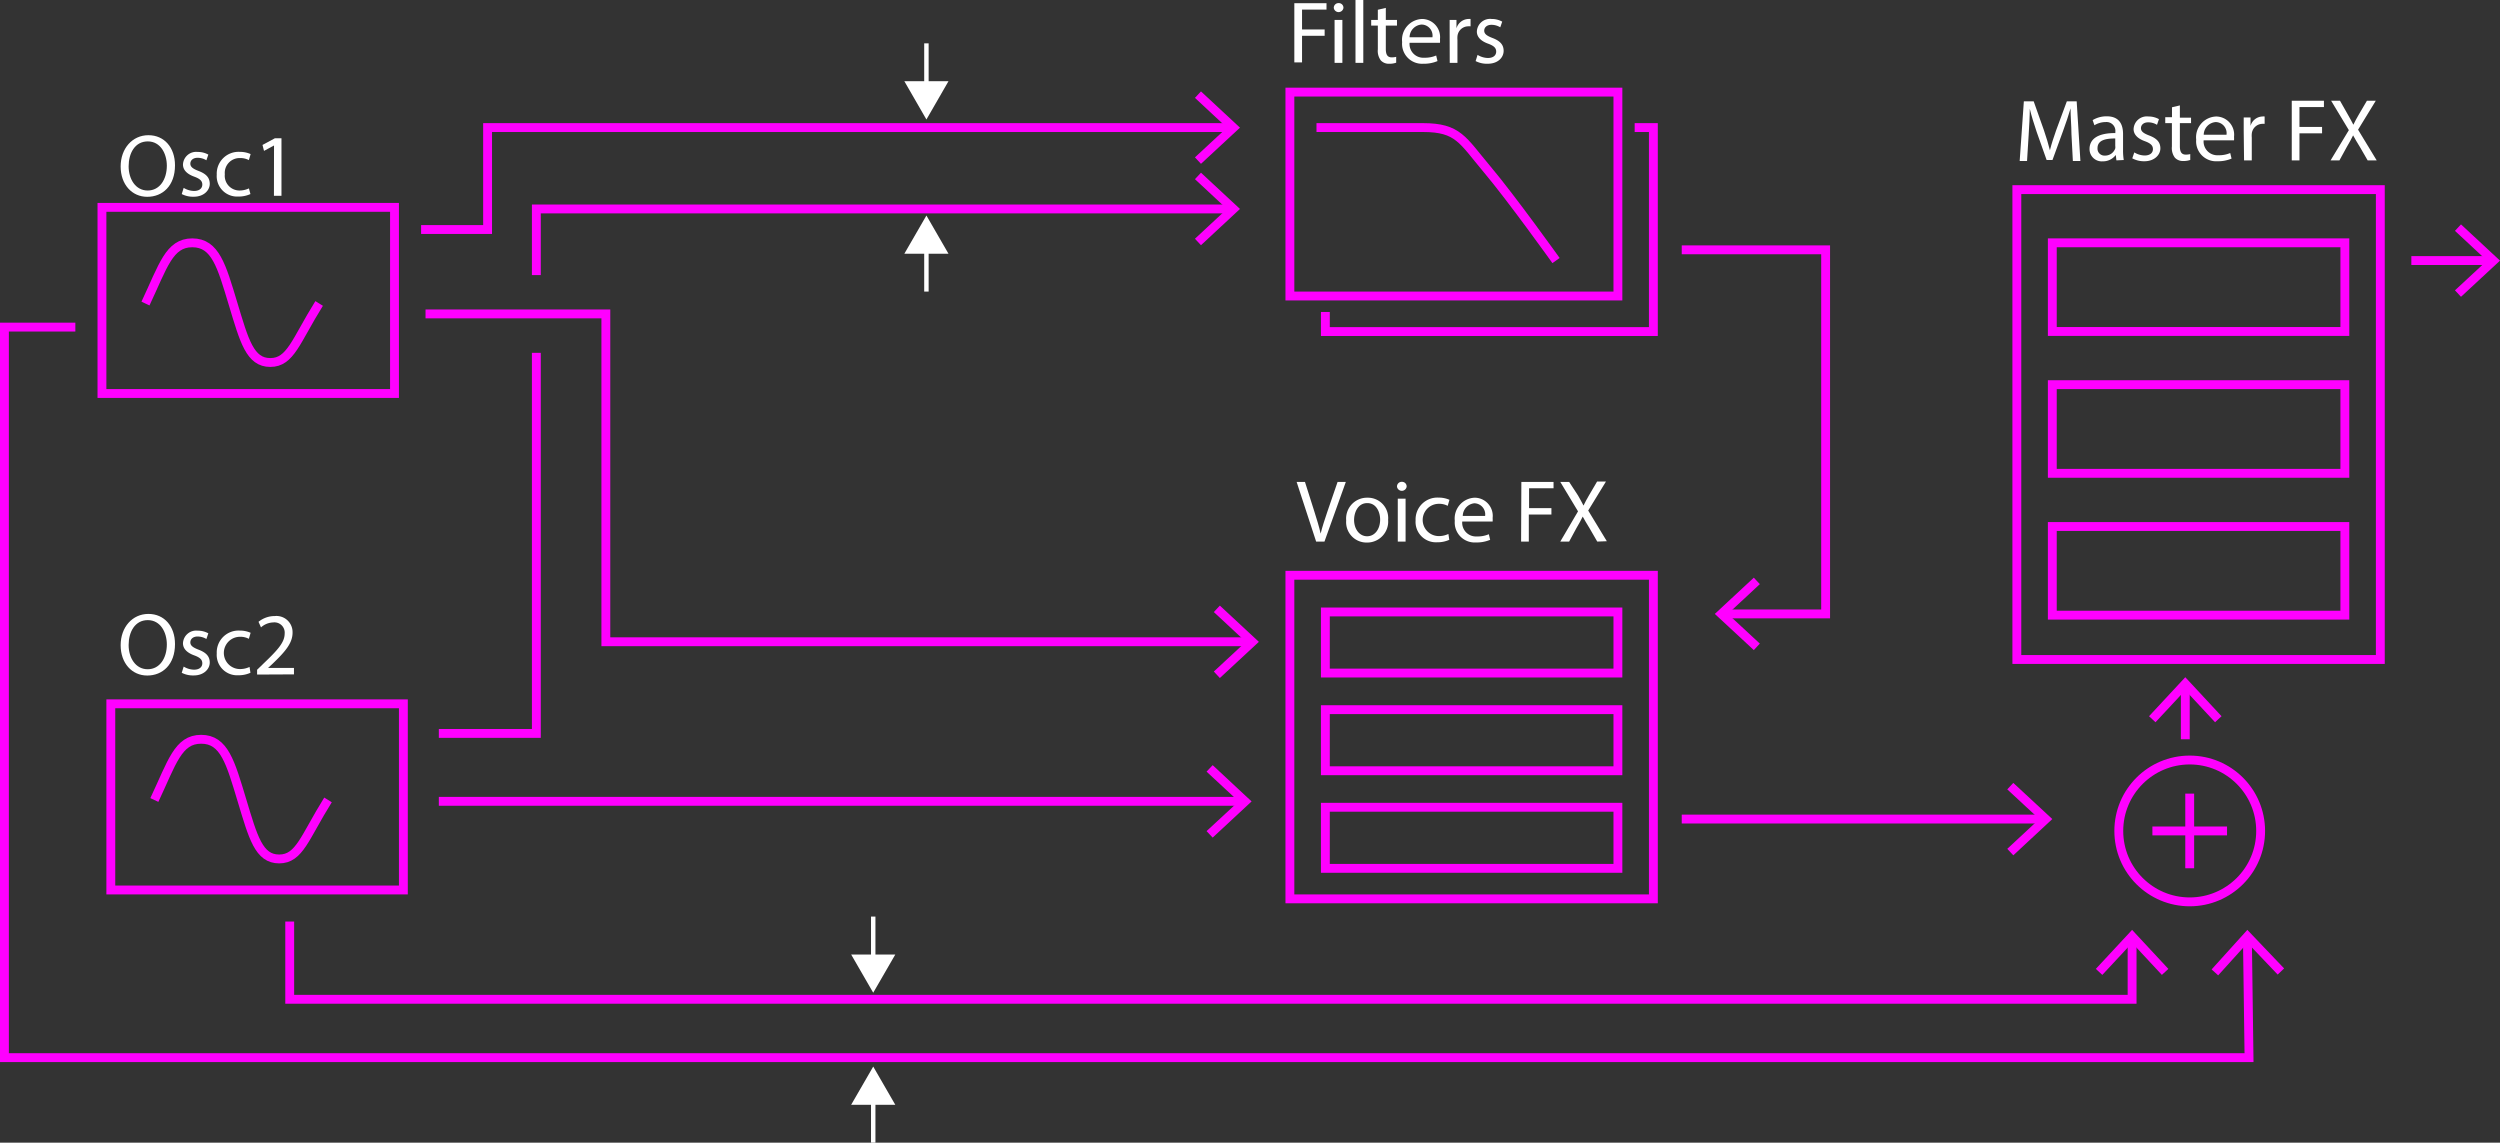 <svg id="b47ef149-a38d-4a19-bc62-724b2d303774" data-name="Layer 1" xmlns="http://www.w3.org/2000/svg" viewBox="0 0 282 128.89"><rect x="0" y="0" width="282" height="128.89" fill="#333333" stroke="none"/><path d="M30.74,20.76c0,2.32-1.41,3.55-3.13,3.55s-3-1.38-3-3.42,1.33-3.53,3.13-3.53S30.74,18.76,30.74,20.76Zm-5.23.11c0,1.44.78,2.73,2.15,2.73s2.16-1.27,2.16-2.8c0-1.34-.7-2.74-2.15-2.74S25.51,19.39,25.51,20.87Z" transform="translate(-11 -2.11)" style="fill:#fff"/><path d="M31.72,23.3a2.31,2.31,0,0,0,1.16.35c.64,0,.94-.32.94-.72s-.25-.65-.9-.89c-.87-.31-1.28-.79-1.28-1.37a1.49,1.49,0,0,1,1.67-1.42,2.42,2.42,0,0,1,1.19.3l-.22.64a1.88,1.88,0,0,0-1-.28c-.52,0-.81.3-.81.66s.29.58.92.82c.84.32,1.27.74,1.27,1.46S34,24.3,32.86,24.3A2.76,2.76,0,0,1,31.5,24Z" transform="translate(-11 -2.11)" style="fill:#fff"/><path d="M39.25,24a3.24,3.24,0,0,1-1.39.28,2.3,2.3,0,0,1-2.41-2.47,2.46,2.46,0,0,1,2.6-2.57,2.94,2.94,0,0,1,1.22.25l-.2.68a2,2,0,0,0-1-.23,1.67,1.67,0,0,0-1.71,1.83A1.66,1.66,0,0,0,38,23.6a2.5,2.5,0,0,0,1.08-.24Z" transform="translate(-11 -2.11)" style="fill:#fff"/><path d="M41.91,18.52h0l-1.13.61-.17-.67L42,17.71h.75V24.2h-.85Z" transform="translate(-11 -2.11)" style="fill:#fff"/><path d="M56,82v20H24V82H56m1-1H23v22H57V81Z" transform="translate(-11 -2.11)" style="fill:#f0f"/><path d="M28.41,92.35c2-4.24,2.67-6.85,5.28-6.85s3.31,2.61,4.59,6.85S40.2,99,42.49,99s2.87-2.43,5.51-6.66" transform="translate(-11 -2.11)" style="fill:none;stroke:#f0f;stroke-miterlimit:10"/><path d="M55,26V46H23V26H55m1-1H22V47H56V25Z" transform="translate(-11 -2.11)" style="fill:#f0f"/><path d="M27.41,36.35c2-4.24,2.67-6.85,5.28-6.85s3.31,2.61,4.59,6.85S39.2,43,41.49,43s2.87-2.43,5.51-6.66" transform="translate(-11 -2.11)" style="fill:none;stroke:#f0f;stroke-miterlimit:10"/><path d="M30.74,74.76c0,2.32-1.41,3.55-3.13,3.55s-3-1.38-3-3.42,1.33-3.53,3.13-3.53S30.74,72.76,30.74,74.76Zm-5.23.11c0,1.44.78,2.73,2.15,2.73s2.16-1.27,2.16-2.8c0-1.34-.7-2.74-2.15-2.74S25.51,73.39,25.51,74.87Z" transform="translate(-11 -2.11)" style="fill:#fff"/><path d="M31.72,77.3a2.31,2.31,0,0,0,1.16.35c.64,0,.94-.32.94-.72s-.25-.65-.9-.89c-.87-.31-1.28-.79-1.28-1.37a1.49,1.49,0,0,1,1.67-1.42,2.42,2.42,0,0,1,1.19.3l-.22.64a1.88,1.88,0,0,0-1-.28c-.52,0-.81.3-.81.66s.29.58.92.82c.84.32,1.27.74,1.27,1.46S34,78.3,32.86,78.3A2.76,2.76,0,0,1,31.5,78Z" transform="translate(-11 -2.11)" style="fill:#fff"/><path d="M39.25,78a3.24,3.24,0,0,1-1.39.28,2.3,2.3,0,0,1-2.41-2.47,2.46,2.46,0,0,1,2.6-2.57,2.94,2.94,0,0,1,1.22.25l-.2.68a2,2,0,0,0-1-.23,1.82,1.82,0,0,0,0,3.64,2.5,2.5,0,0,0,1.08-.24Z" transform="translate(-11 -2.11)" style="fill:#fff"/><path d="M40,78.2v-.54l.69-.67c1.66-1.58,2.41-2.42,2.42-3.4a1.16,1.16,0,0,0-1.29-1.27,2.16,2.16,0,0,0-1.38.56l-.28-.63A2.9,2.9,0,0,1,42,71.6a1.82,1.82,0,0,1,2,1.88c0,1.2-.87,2.17-2.24,3.49l-.52.48v0h2.92v.73Z" transform="translate(-11 -2.11)" style="fill:#fff"/><path d="M157,2.47h3.63v.72h-2.76V5.43h2.55v.72h-2.55v3H157Z" transform="translate(-11 -2.11)" style="fill:#fff"/><path d="M162.54,3a.55.55,0,0,1-1.09,0,.53.53,0,0,1,.55-.54A.52.52,0,0,1,162.54,3Zm-1,6.2V4.36h.88V9.2Z" transform="translate(-11 -2.11)" style="fill:#fff"/><path d="M163.9,2.11h.88V9.2h-.88Z" transform="translate(-11 -2.11)" style="fill:#fff"/><path d="M167.32,3V4.36h1.26V5h-1.26V7.64c0,.6.17.94.66.94a2,2,0,0,0,.51-.06l0,.66a2.15,2.15,0,0,1-.78.12,1.22,1.22,0,0,1-.95-.37,1.79,1.79,0,0,1-.34-1.26V5h-.75V4.36h.75V3.21Z" transform="translate(-11 -2.11)" style="fill:#fff"/><path d="M170,6.94a1.55,1.55,0,0,0,1.66,1.68A3.18,3.18,0,0,0,173,8.37l.15.63a3.92,3.92,0,0,1-1.61.3,2.25,2.25,0,0,1-2.38-2.44,2.35,2.35,0,0,1,2.27-2.61,2.05,2.05,0,0,1,2,2.28,3.32,3.32,0,0,1,0,.41Zm2.58-.63a1.25,1.25,0,0,0-1.22-1.43A1.46,1.46,0,0,0,170,6.31Z" transform="translate(-11 -2.11)" style="fill:#fff"/><path d="M174.52,5.87c0-.57,0-1.06,0-1.51h.77l0,.95h0a1.45,1.45,0,0,1,1.34-1.06,1,1,0,0,1,.25,0v.83a1.32,1.32,0,0,0-.3,0,1.23,1.23,0,0,0-1.18,1.13,2.48,2.48,0,0,0,0,.41V9.2h-.87Z" transform="translate(-11 -2.11)" style="fill:#fff"/><path d="M177.67,8.3a2.31,2.31,0,0,0,1.16.35c.64,0,.94-.32.94-.72s-.25-.65-.9-.89c-.87-.31-1.28-.79-1.28-1.37a1.49,1.49,0,0,1,1.67-1.42,2.42,2.42,0,0,1,1.19.3l-.22.64a1.88,1.88,0,0,0-1-.28c-.52,0-.81.3-.81.66s.29.58.92.82c.84.32,1.27.74,1.27,1.46S180,9.3,178.81,9.3A2.76,2.76,0,0,1,177.45,9Z" transform="translate(-11 -2.11)" style="fill:#fff"/><path d="M159.46,63.2l-2.2-6.73h.94l1.05,3.31c.29.91.54,1.73.72,2.52h0c.19-.78.47-1.63.77-2.51l1.14-3.32h.93l-2.41,6.73Z" transform="translate(-11 -2.11)" style="fill:#fff"/><path d="M167.58,60.74a2.37,2.37,0,0,1-2.41,2.57,2.3,2.3,0,0,1-2.32-2.49,2.36,2.36,0,0,1,2.4-2.57A2.29,2.29,0,0,1,167.58,60.74Zm-3.84,0c0,1.06.61,1.86,1.47,1.86s1.47-.79,1.47-1.88c0-.82-.41-1.86-1.45-1.86S163.74,59.87,163.74,60.79Z" transform="translate(-11 -2.11)" style="fill:#fff"/><path d="M169.67,57a.55.55,0,0,1-1.09,0,.53.53,0,0,1,.55-.54A.52.52,0,0,1,169.67,57Zm-1,6.2V58.36h.88V63.2Z" transform="translate(-11 -2.11)" style="fill:#fff"/><path d="M174.48,63a3.24,3.24,0,0,1-1.39.28,2.3,2.3,0,0,1-2.41-2.47,2.46,2.46,0,0,1,2.6-2.57,2.94,2.94,0,0,1,1.22.25l-.2.68a2,2,0,0,0-1-.23,1.82,1.82,0,0,0,0,3.64,2.5,2.5,0,0,0,1.08-.24Z" transform="translate(-11 -2.11)" style="fill:#fff"/><path d="M175.94,60.94a1.55,1.55,0,0,0,1.66,1.68,3.18,3.18,0,0,0,1.34-.25l.15.63a3.92,3.92,0,0,1-1.61.3,2.25,2.25,0,0,1-2.38-2.44,2.35,2.35,0,0,1,2.27-2.61,2.05,2.05,0,0,1,2,2.28,3.32,3.32,0,0,1,0,.41Zm2.58-.63a1.25,1.25,0,0,0-1.22-1.43A1.46,1.46,0,0,0,176,60.31Z" transform="translate(-11 -2.11)" style="fill:#fff"/><path d="M182.61,56.47h3.63v.72h-2.76v2.24H186v.72h-2.55V63.2h-.87Z" transform="translate(-11 -2.11)" style="fill:#fff"/><path d="M191.17,63.2l-.86-1.49c-.35-.57-.57-.94-.78-1.33h0c-.19.39-.38.75-.73,1.34L188,63.2h-1L189,59.79l-2-3.32h1L189,58c.25.44.44.78.62,1.14h0c.19-.4.36-.71.61-1.14l.92-1.57h1l-2,3.27,2.1,3.46Z" transform="translate(-11 -2.11)" style="fill:#fff"/><rect x="145.5" y="10.39" width="37" height="23" style="fill:none;stroke:#f0f;stroke-miterlimit:10"/><polyline points="184.39 14.39 186.5 14.39 186.5 37.4 149.5 37.4 149.5 35.19" style="fill:none;stroke:#f0f;stroke-miterlimit:10"/><path d="M159.5,16.5h12c4,0,4.46,1.4,7.24,4.7s7.78,10.3,7.78,10.3" transform="translate(-11 -2.11)" style="fill:none;stroke:#f0f;stroke-miterlimit:10"/><line x1="49.5" y1="90.39" x2="140.1" y2="90.39" style="fill:none;stroke:#f0f;stroke-miterlimit:10"/><polygon points="136.79 94.48 136.1 93.75 139.72 90.4 136.1 87.04 136.79 86.31 141.18 90.4 136.79 94.48" style="fill:#f0f"/><polyline points="48 35.41 68.34 35.41 68.34 72.39 140.91 72.39" style="fill:none;stroke:#f0f;stroke-miterlimit:10"/><polygon points="137.6 76.48 136.92 75.75 140.53 72.4 136.92 69.04 137.6 68.31 142 72.4 137.6 76.48" style="fill:#f0f"/><polyline points="49.5 82.73 60.5 82.73 60.5 39.8" style="fill:none;stroke:#f0f;stroke-miterlimit:10"/><polyline points="60.5 31.03 60.5 23.57 138.78 23.57" style="fill:none;stroke:#f0f;stroke-miterlimit:10"/><polygon points="135.47 27.66 134.79 26.93 138.4 23.57 134.79 20.21 135.47 19.48 139.87 23.57 135.47 27.66" style="fill:#f0f"/><polyline points="47.5 25.89 55 25.89 55 14.39 138.78 14.39" style="fill:none;stroke:#f0f;stroke-miterlimit:10"/><polygon points="135.47 18.48 134.79 17.75 138.4 14.4 134.79 11.04 135.47 10.31 139.87 14.4 135.47 18.48" style="fill:#f0f"/><path d="M15,41.9" transform="translate(-11 -2.11)" style="fill:none;stroke:#f0f;stroke-miterlimit:10"/><path d="M26.36,56" transform="translate(-11 -2.11)" style="fill:none;stroke:#f0f;stroke-miterlimit:10"/><path d="M16.5,46.5" transform="translate(-11 -2.11)" style="fill:none;stroke:#f0f;stroke-miterlimit:10"/><polyline points="253.51 105.98 253.69 119.3 0.5 119.3 0.5 36.9 8.5 36.9" style="fill:none;stroke:#f0f;stroke-miterlimit:10"/><polygon points="249.47 109.35 250.21 110.02 253.52 106.36 256.92 109.93 257.65 109.24 253.5 104.89 249.47 109.35" style="fill:#f0f"/><polyline points="32.68 103.95 32.68 112.72 240.5 112.72 240.5 105.98" style="fill:none;stroke:#f0f;stroke-miterlimit:10"/><polygon points="244.59 109.29 243.86 109.97 240.5 106.36 237.14 109.97 236.41 109.29 240.5 104.89 244.59 109.29" style="fill:#f0f"/><rect x="145.5" y="64.89" width="41" height="36.5" style="fill:none;stroke:#f0f;stroke-miterlimit:10"/><rect x="149.5" y="69.03" width="33" height="6.89" style="fill:none;stroke:#f0f;stroke-miterlimit:10"/><rect x="149.5" y="80.05" width="33" height="6.89" style="fill:none;stroke:#f0f;stroke-miterlimit:10"/><rect x="149.5" y="91.06" width="33" height="6.89" style="fill:none;stroke:#f0f;stroke-miterlimit:10"/><path d="M244.66,17.24c0-.94-.11-2.07-.1-2.91h0c-.23.79-.51,1.63-.85,2.56l-1.19,3.27h-.66L240.74,17c-.32-.95-.59-1.82-.78-2.62h0c0,.84-.07,2-.13,3l-.18,2.89h-.83l.47-6.73h1.11l1.15,3.25c.28.83.51,1.57.68,2.27h0c.17-.68.41-1.42.71-2.27l1.2-3.25h1.11l.42,6.73h-.85Z" transform="translate(-11 -2.11)" style="fill:#fff"/><path d="M249.73,20.2l-.07-.61h0a1.8,1.8,0,0,1-1.48.72,1.38,1.38,0,0,1-1.48-1.39c0-1.17,1-1.81,2.91-1.8V17a1,1,0,0,0-1.1-1.12,2.41,2.41,0,0,0-1.26.36l-.2-.58a3,3,0,0,1,1.59-.43c1.48,0,1.84,1,1.84,2V19a6.81,6.81,0,0,0,.08,1.16Zm-.13-2.47c-1,0-2,.15-2,1.09a.78.78,0,0,0,.83.84,1.2,1.2,0,0,0,1.17-.81.92.92,0,0,0,0-.28Z" transform="translate(-11 -2.11)" style="fill:#fff"/><path d="M251.75,19.3a2.31,2.31,0,0,0,1.16.35c.64,0,.94-.32.94-.72s-.25-.65-.9-.89c-.87-.31-1.28-.79-1.28-1.37a1.49,1.49,0,0,1,1.67-1.42,2.42,2.42,0,0,1,1.19.3l-.22.64a1.88,1.88,0,0,0-1-.28c-.52,0-.81.3-.81.66s.29.58.92.82c.84.32,1.27.74,1.27,1.46s-.66,1.45-1.81,1.45a2.76,2.76,0,0,1-1.36-.33Z" transform="translate(-11 -2.11)" style="fill:#fff"/><path d="M256.89,14v1.38h1.26V16h-1.26v2.61c0,.6.17.94.66.94a2,2,0,0,0,.51-.06l0,.66a2.15,2.15,0,0,1-.78.12,1.22,1.22,0,0,1-.95-.37,1.79,1.79,0,0,1-.34-1.26V16h-.75v-.67H256V14.21Z" transform="translate(-11 -2.11)" style="fill:#fff"/><path d="M259.57,17.94a1.55,1.55,0,0,0,1.66,1.68,3.18,3.18,0,0,0,1.34-.25l.15.63a3.92,3.92,0,0,1-1.61.3,2.25,2.25,0,0,1-2.38-2.44A2.35,2.35,0,0,1,261,15.25a2.05,2.05,0,0,1,2,2.28,3.32,3.32,0,0,1,0,.41Zm2.58-.63a1.25,1.25,0,0,0-1.22-1.43,1.46,1.46,0,0,0-1.35,1.43Z" transform="translate(-11 -2.11)" style="fill:#fff"/><path d="M264.09,16.87c0-.57,0-1.06,0-1.51h.77l0,.95h0a1.45,1.45,0,0,1,1.34-1.06,1,1,0,0,1,.25,0v.83a1.32,1.32,0,0,0-.3,0A1.23,1.23,0,0,0,265,17.21a2.48,2.48,0,0,0,0,.41V20.2h-.87Z" transform="translate(-11 -2.11)" style="fill:#fff"/><path d="M269.51,13.47h3.63v.72h-2.76v2.24h2.55v.72h-2.55V20.2h-.87Z" transform="translate(-11 -2.11)" style="fill:#fff"/><path d="M278.07,20.2l-.86-1.49c-.35-.57-.57-.94-.78-1.33h0c-.19.39-.38.75-.73,1.34l-.81,1.48h-1l2.06-3.41-2-3.32h1l.89,1.57c.25.44.44.78.62,1.14h0c.19-.4.36-.71.61-1.14l.92-1.57h1l-2,3.27,2.1,3.46Z" transform="translate(-11 -2.11)" style="fill:#fff"/><rect x="227.5" y="21.39" width="41" height="53" style="fill:none;stroke:#f0f;stroke-miterlimit:10"/><rect x="231.5" y="27.39" width="33" height="10" style="fill:none;stroke:#f0f;stroke-miterlimit:10"/><rect x="231.5" y="43.39" width="33" height="10" style="fill:none;stroke:#f0f;stroke-miterlimit:10"/><rect x="231.5" y="59.39" width="33" height="10" style="fill:none;stroke:#f0f;stroke-miterlimit:10"/><path d="M200.7,107.5" transform="translate(-11 -2.11)" style="fill:none;stroke:#f0f;stroke-miterlimit:10"/><line x1="230.42" y1="92.39" x2="189.7" y2="92.39" style="fill:none;stroke:#f0f;stroke-miterlimit:10"/><polygon points="227.1 88.31 226.42 89.04 230.03 92.39 226.42 95.75 227.1 96.48 231.5 92.39 227.1 88.31" style="fill:#f0f"/><polyline points="189.7 28.18 205.93 28.18 205.93 69.25 194.51 69.25" style="fill:none;stroke:#f0f;stroke-miterlimit:10"/><polygon points="197.83 65.16 198.51 65.89 194.9 69.25 198.51 72.6 197.83 73.33 193.43 69.25 197.83 65.16" style="fill:#f0f"/><circle cx="247" cy="93.73" r="8" style="fill:none;stroke:#f0f;stroke-miterlimit:10"/><line x1="247" y1="89.52" x2="247" y2="97.94" style="fill:none;stroke:#f0f;stroke-miterlimit:10"/><line x1="251.21" y1="93.73" x2="242.79" y2="93.73" style="fill:none;stroke:#f0f;stroke-miterlimit:10"/><line x1="246.5" y1="83.39" x2="246.5" y2="77.48" style="fill:none;stroke:#f0f;stroke-miterlimit:10"/><polygon points="250.59 80.79 249.86 81.47 246.5 77.86 243.14 81.47 242.41 80.79 246.5 76.39 250.59 80.79" style="fill:#f0f"/><line x1="272" y1="29.39" x2="280.92" y2="29.39" style="fill:none;stroke:#f0f;stroke-miterlimit:10"/><polygon points="277.6 33.48 276.92 32.75 280.53 29.4 276.92 26.04 277.6 25.31 282 29.4 277.6 33.48" style="fill:#f0f"/><line x1="98.5" y1="103.39" x2="98.5" y2="108.39" style="fill:none;stroke:#fff;stroke-miterlimit:10;stroke-width:0.5px"/><polygon points="96.01 107.67 98.5 111.98 100.99 107.67 96.01 107.67" style="fill:#fff"/><line x1="104.5" y1="4.89" x2="104.5" y2="9.89" style="fill:none;stroke:#fff;stroke-miterlimit:10;stroke-width:0.5px"/><polygon points="102.01 9.16 104.5 13.48 106.99 9.16 102.01 9.16" style="fill:#fff"/><line x1="104.5" y1="32.89" x2="104.5" y2="27.89" style="fill:none;stroke:#fff;stroke-miterlimit:10;stroke-width:0.5px"/><polygon points="106.99 28.62 104.5 24.31 102.01 28.62 106.99 28.62" style="fill:#fff"/><line x1="98.5" y1="128.89" x2="98.5" y2="123.89" style="fill:none;stroke:#fff;stroke-miterlimit:10;stroke-width:0.5px"/><polygon points="100.99 124.62 98.5 120.31 96.01 124.62 100.99 124.62" style="fill:#fff"/></svg>